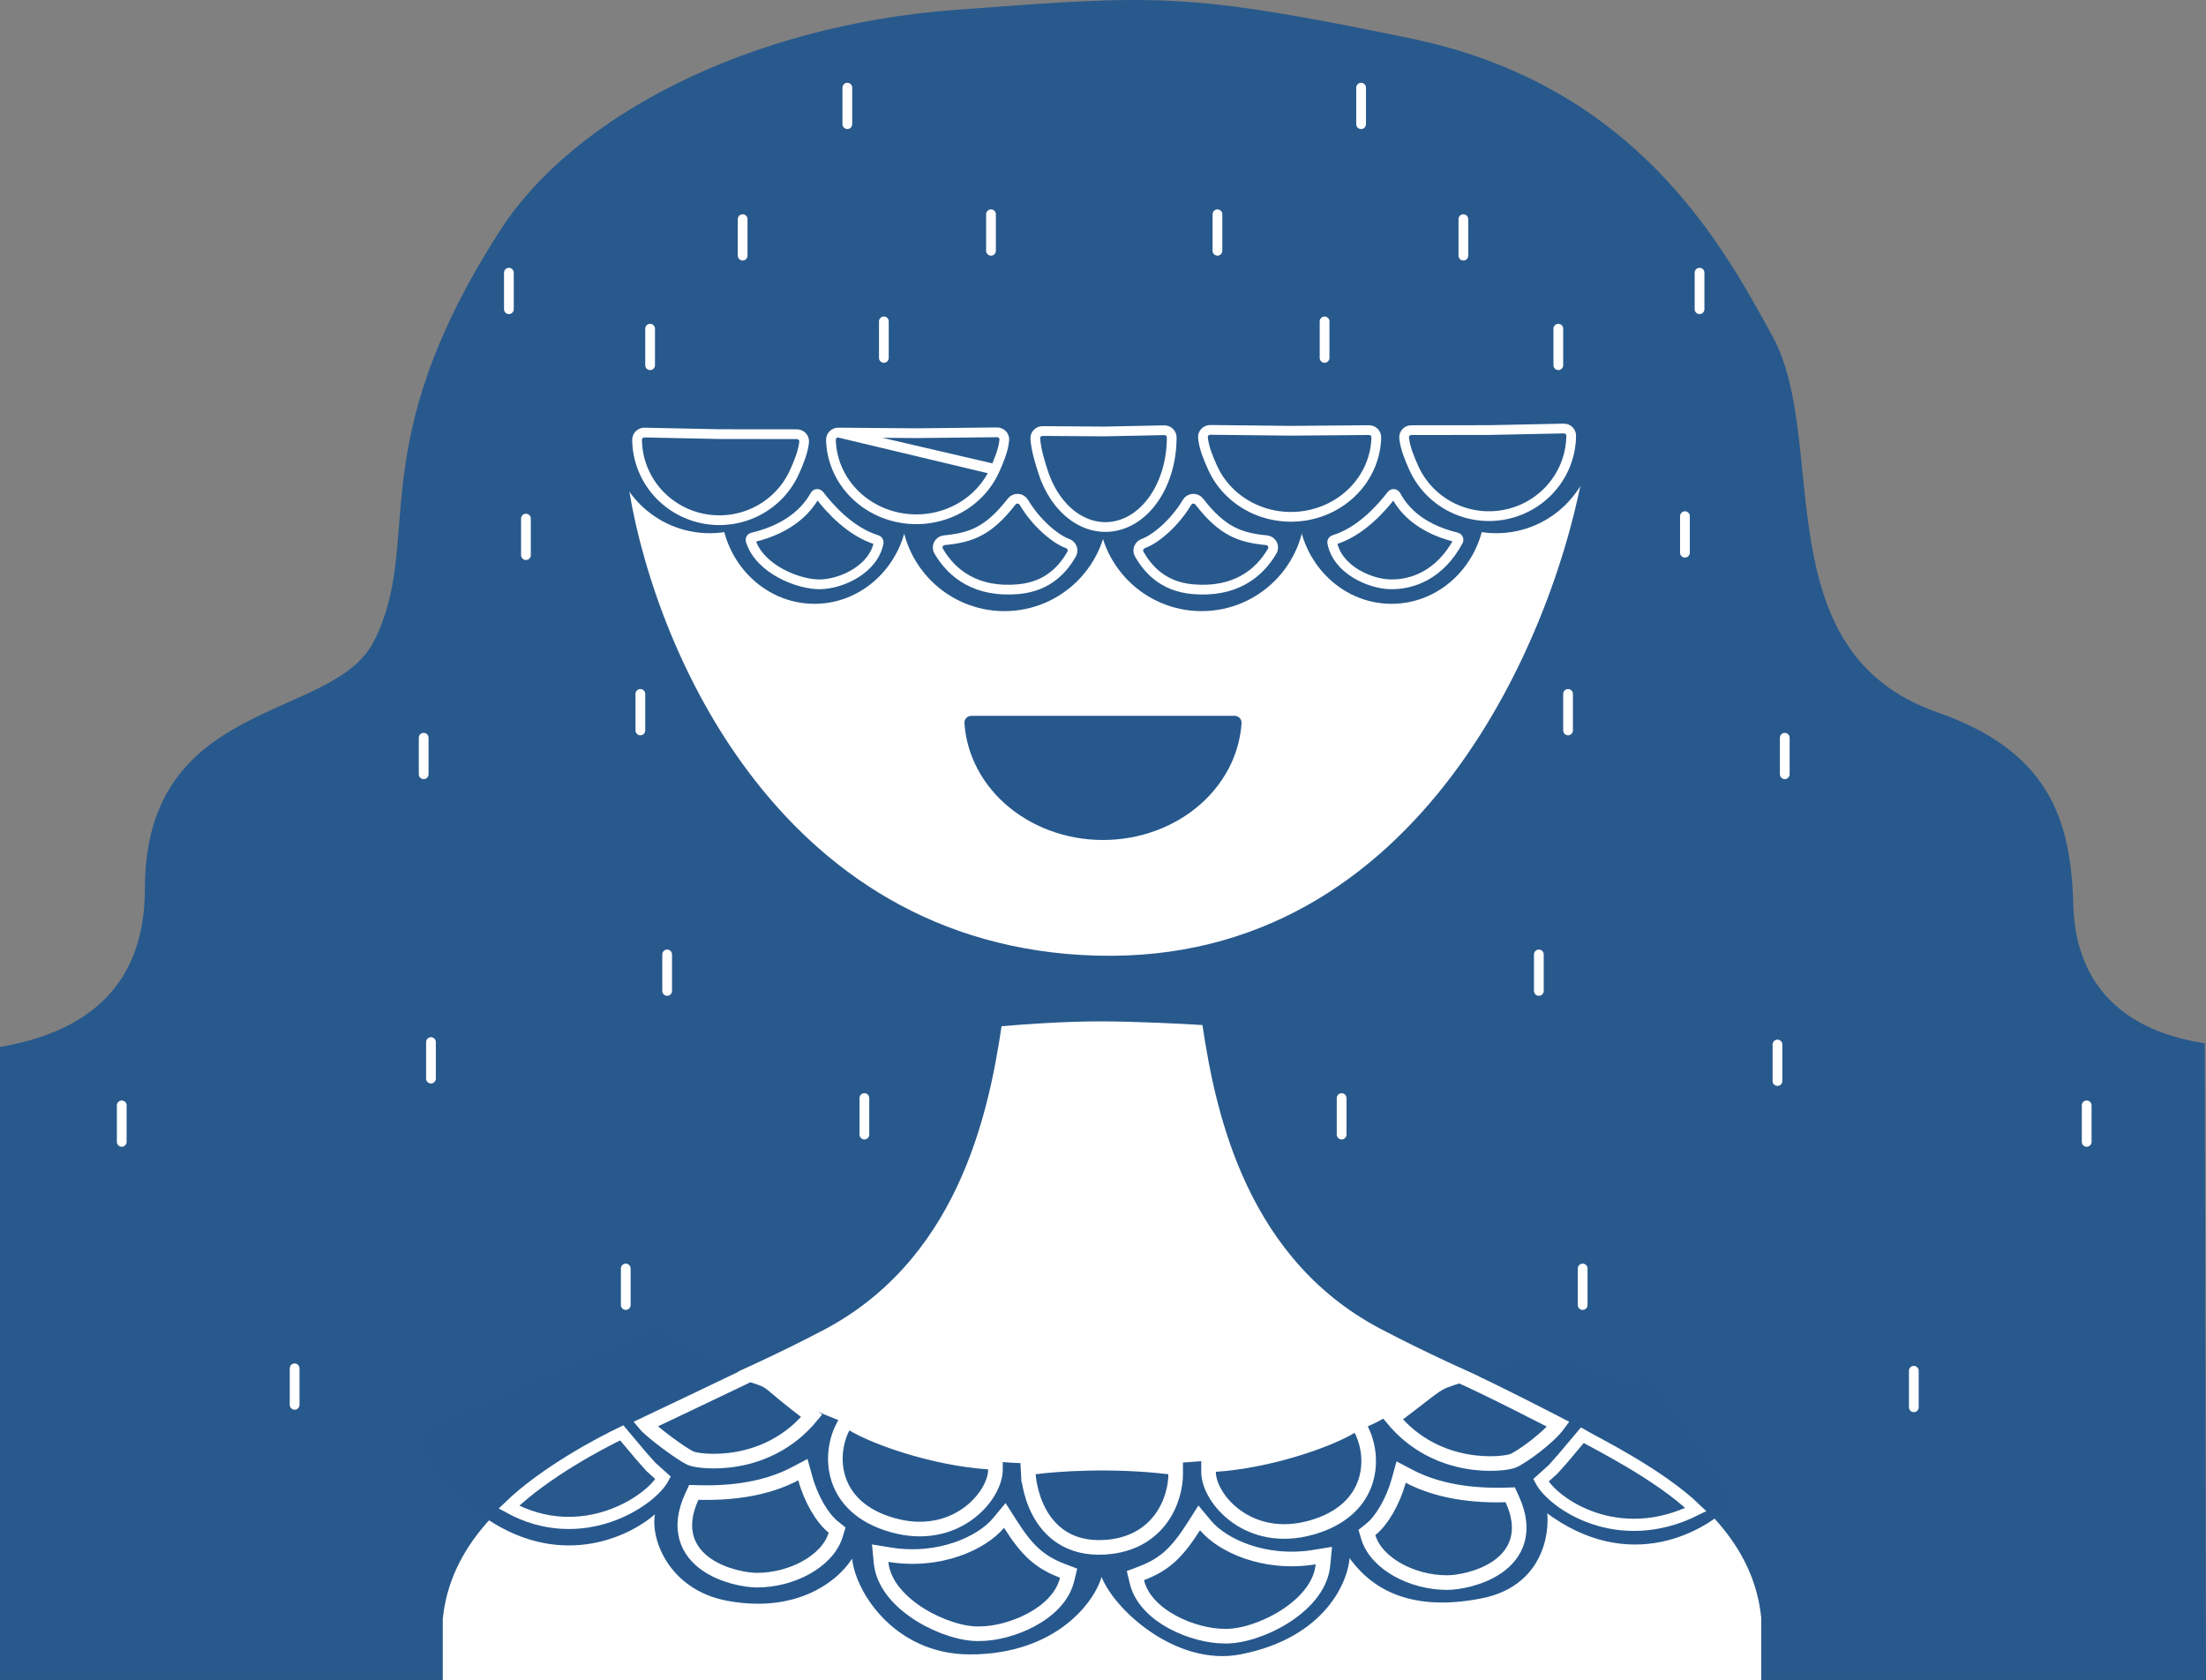 <svg width="906" height="690" viewBox="0 0 906 690" fill="none" xmlns="http://www.w3.org/2000/svg">
<rect x="0" y="0" width="906" height="690" fill="#808080" stroke="none"/>
<path d="M59.5 365.137C59.5 411.994 26.5 425.424 0 429.994V689.994H906L905.5 428.494C855.5 420.878 851.885 385.234 851.5 371.494C850.5 335.766 841.015 308.408 795.5 292.494C724 267.494 751.5 180.994 728 138.174C707.766 101.304 672.5 35.101 579.5 15.807C486.5 -3.488 474.5 -2.006 393 3.994C307.208 10.31 235.54 47.88 205.5 94.494C147.5 184.494 174.5 222.222 153.5 263.494C136.639 296.63 59.5 285.994 59.5 365.137Z" fill="#28598C"/>
<path d="M450.5 392.5C316.9 388.9 266.167 259.667 257.5 195.5C255.166 184.764 286.299 183.179 288.494 183.016C288.476 183.005 288.478 183 288.5 183C288.659 183 288.65 183.004 288.494 183.016C290.405 184.168 523.157 246.837 648.5 175L651 189C639.833 258.333 584.1 396.1 450.5 392.5Z" fill="white"/>
<circle cx="291.5" cy="178.5" r="40.5" fill="#28598C"/>
<circle cx="40.5" cy="40.5" r="40.5" transform="matrix(-1 0 0 1 655 138)" fill="#28598C"/>
<circle cx="412.5" cy="208.5" r="42.5" fill="#28598C"/>
<circle cx="42.5" cy="42.5" r="42.5" transform="matrix(-1 0 0 1 536 166)" fill="#28598C"/>
<ellipse cx="334.5" cy="207.5" rx="38.5" ry="40.5" fill="#28598C"/>
<ellipse cx="38.5" cy="40.5" rx="38.5" ry="40.5" transform="matrix(-1 0 0 1 610 167)" fill="#28598C"/>
<path d="M348 36V51" stroke="white" stroke-width="4" stroke-linecap="round"/>
<path d="M305 90V105" stroke="white" stroke-width="4" stroke-linecap="round"/>
<path d="M267 135V150" stroke="white" stroke-width="4" stroke-linecap="round"/>
<path d="M216 213V228" stroke="white" stroke-width="4" stroke-linecap="round"/>
<path d="M263 285V300" stroke="white" stroke-width="4" stroke-linecap="round"/>
<path d="M209 112V127" stroke="white" stroke-width="4" stroke-linecap="round"/>
<path d="M363 132V147" stroke="white" stroke-width="4" stroke-linecap="round"/>
<path d="M407 88V103" stroke="white" stroke-width="4" stroke-linecap="round"/>
<path d="M500 88V103" stroke="white" stroke-width="4" stroke-linecap="round"/>
<path d="M559 36V51" stroke="white" stroke-width="4" stroke-linecap="round"/>
<path d="M544 132V147" stroke="white" stroke-width="4" stroke-linecap="round"/>
<path d="M601 90V105" stroke="white" stroke-width="4" stroke-linecap="round"/>
<path d="M640 135V150" stroke="white" stroke-width="4" stroke-linecap="round"/>
<path d="M698 112V127" stroke="white" stroke-width="4" stroke-linecap="round"/>
<path d="M692 212V227" stroke="white" stroke-width="4" stroke-linecap="round"/>
<path d="M644 285V300" stroke="white" stroke-width="4" stroke-linecap="round"/>
<path d="M733 303V318" stroke="white" stroke-width="4" stroke-linecap="round"/>
<path d="M632 392V407" stroke="white" stroke-width="4" stroke-linecap="round"/>
<path d="M730 429V444" stroke="white" stroke-width="4" stroke-linecap="round"/>
<path d="M857 454V469" stroke="white" stroke-width="4" stroke-linecap="round"/>
<path d="M786 563V578" stroke="white" stroke-width="4" stroke-linecap="round"/>
<path d="M650 521V536" stroke="white" stroke-width="4" stroke-linecap="round"/>
<path d="M551 451V466" stroke="white" stroke-width="4" stroke-linecap="round"/>
<path d="M355 451V466" stroke="white" stroke-width="4" stroke-linecap="round"/>
<path d="M274 392V407" stroke="white" stroke-width="4" stroke-linecap="round"/>
<path d="M257 521V536" stroke="white" stroke-width="4" stroke-linecap="round"/>
<path d="M121 562V577" stroke="white" stroke-width="4" stroke-linecap="round"/>
<path d="M50 454V469" stroke="white" stroke-width="4" stroke-linecap="round"/>
<path d="M177 428V443" stroke="white" stroke-width="4" stroke-linecap="round"/>
<path d="M174 303V318" stroke="white" stroke-width="4" stroke-linecap="round"/>
<path d="M645.287 179.003C645.308 177.279 643.881 175.967 642.242 176.001L611.491 176.636L579.624 176.667C577.986 176.669 576.501 178.046 576.676 179.876C577.086 184.157 579.194 188.932 580.579 192.051C582.362 196.064 584.928 199.689 588.129 202.72C591.33 205.751 595.103 208.128 599.233 209.717C603.363 211.307 607.769 212.077 612.2 211.986C616.631 211.895 621.002 210.943 625.063 209.185C629.123 207.426 632.796 204.895 635.869 201.735C638.942 198.574 641.356 194.847 642.972 190.763C644.457 187.011 645.24 183.027 645.287 179.003Z" fill="#28598C" stroke="white" stroke-width="4"/>
<path d="M428.384 193.799C429.819 198.24 431.881 202.291 434.473 205.711C437.064 209.131 440.146 211.869 443.566 213.729C446.991 215.591 450.677 216.529 454.405 216.452C458.134 216.375 461.778 215.286 465.123 213.284C468.463 211.285 471.43 208.422 473.878 204.898C476.325 201.374 478.219 197.241 479.47 192.745C480.631 188.572 481.222 184.146 481.222 179.682C481.222 177.982 479.816 176.67 478.17 176.703L453.623 177.21L428.185 177.037C426.524 177.026 425.072 178.406 425.196 180.194C425.521 184.892 427.228 190.224 428.384 193.799ZM428.384 193.799L430.285 193.185L428.384 193.799Z" fill="#28598C" stroke="white" stroke-width="4"/>
<path d="M261.642 180.67C261.622 178.945 263.049 177.634 264.688 177.667L295.439 178.302L327.306 178.333C328.944 178.335 330.429 179.712 330.254 181.542C329.844 185.823 327.736 190.598 326.351 193.717C324.568 197.73 322.002 201.355 318.801 204.386C315.6 207.417 311.827 209.794 307.697 211.384C303.567 212.973 299.161 213.744 294.73 213.652C290.299 213.561 285.928 212.609 281.867 210.851C277.806 209.092 274.134 206.561 271.061 203.401C267.988 200.241 265.574 196.513 263.958 192.43C262.473 188.677 261.689 184.693 261.642 180.67Z" fill="#28598C" stroke="white" stroke-width="4"/>
<path d="M565.253 179.697C565.297 177.97 563.884 176.641 562.246 176.655L530.219 176.918L497.04 176.565C495.405 176.547 493.898 177.906 494.057 179.742C494.427 184.043 496.562 188.853 497.96 191.985C499.763 196.024 502.384 199.68 505.668 202.745C508.952 205.811 512.835 208.226 517.093 209.86C521.351 211.493 525.903 212.313 530.492 212.275C535.08 212.237 539.618 211.342 543.848 209.639C548.079 207.936 551.921 205.457 555.154 202.338C558.388 199.219 560.949 195.521 562.685 191.452C564.281 187.712 565.151 183.73 565.253 179.697Z" fill="#28598C" stroke="white" stroke-width="4"/>
<path d="M344.275 177.655C342.636 177.641 341.224 178.97 341.267 180.697C341.37 184.73 342.239 188.712 343.835 192.452C345.572 196.521 348.132 200.219 351.366 203.338C354.599 206.457 358.442 208.936 362.672 210.639C366.902 212.342 371.441 213.237 376.029 213.275C380.617 213.313 385.169 212.493 389.427 210.86C393.685 209.226 397.568 206.811 400.852 203.745C404.136 200.68 406.757 197.024 408.561 192.985M344.275 177.655L408.561 192.985M344.275 177.655L376.301 177.918L409.48 177.565C411.115 177.547 412.622 178.906 412.464 180.742C412.093 185.043 409.958 189.853 408.561 192.985M344.275 177.655L406.734 192.169L408.561 192.985" fill="#28598C" stroke="white" stroke-width="4"/>
<path d="M399 294C397.343 294 395.99 295.345 396.099 296.998C396.472 302.67 397.903 308.254 400.339 313.517C403.203 319.704 407.402 325.327 412.695 330.062C417.988 334.798 424.271 338.555 431.187 341.118C438.103 343.681 445.515 345 453 345C460.485 345 467.897 343.681 474.813 341.118C481.729 338.555 488.012 334.798 493.305 330.062C498.598 325.327 502.797 319.704 505.661 313.517C508.097 308.254 509.528 302.67 509.901 296.998C510.01 295.345 508.657 294 507 294L453 294H399Z" fill="#26588D"/>
<path d="M415.48 206.007C410.766 212.081 406.642 215.743 402.379 218.039C398.122 220.332 393.568 221.347 387.833 221.88C385.768 222.072 384.359 224.361 385.507 226.336C388.241 231.039 392.128 235.355 397.527 238.296C402.936 241.241 409.736 242.737 418.176 241.992C430.758 240.882 436.803 233.308 440.097 227.63C441.136 225.84 440.069 223.828 438.45 223.239C435.927 222.321 432.699 220.238 429.423 217.244C426.17 214.271 422.978 210.498 420.488 206.32C419.407 204.507 416.803 204.301 415.48 206.007Z" fill="#28598C" stroke="white" stroke-width="4"/>
<path d="M360.162 221.758C349.262 218.43 340.849 208.941 336.462 203.266C336.011 202.683 335.108 202.758 334.745 203.399C332.146 207.991 325.781 216.792 309.002 220.771C308.457 220.9 308.105 221.449 308.268 221.984C311.89 233.849 328.097 240.163 336.876 239.994C345.668 239.826 358.815 233.816 360.863 222.863C360.955 222.372 360.64 221.904 360.162 221.758Z" fill="#28598C" stroke="white" stroke-width="4"/>
<path d="M492.52 206.007C497.234 212.081 501.358 215.743 505.621 218.039C509.878 220.332 514.432 221.347 520.167 221.88C522.232 222.072 523.641 224.361 522.493 226.336C519.759 231.039 515.872 235.355 510.473 238.296C505.064 241.241 498.264 242.737 489.824 241.992C477.242 240.882 471.197 233.308 467.903 227.63C466.864 225.84 467.931 223.828 469.55 223.239C472.073 222.321 475.301 220.238 478.577 217.244C481.83 214.271 485.022 210.498 487.512 206.32C488.593 204.507 491.197 204.301 492.52 206.007Z" fill="#28598C" stroke="white" stroke-width="4"/>
<path d="M547.838 221.758C558.738 218.43 567.151 208.941 571.538 203.266C571.989 202.683 572.889 202.759 573.244 203.405C575.751 207.975 581.681 216.704 598.242 220.71C598.875 220.863 599.216 221.568 598.909 222.143C591.388 236.213 579.909 240.163 571.124 239.994C562.332 239.826 549.185 233.816 547.137 222.863C547.045 222.372 547.36 221.904 547.838 221.758Z" fill="#28598C" stroke="white" stroke-width="4"/>
<path d="M410.5 633C392.9 647 374.833 645.167 368 642.5C368 657.5 388 671 409 667.5C425.8 664.7 431 653.333 431.5 648C425.1 648.4 414.833 638.167 410.5 633Z" stroke="black"/>
<path d="M310.5 566.5C294.5 575.5 279 583 273 586.5C273.667 590.333 278.3 598.5 291.5 600.5C308 603 335.5 584 330 581C325.6 578.6 315.667 570.5 310.5 566.5Z" stroke="black"/>
<path d="M405.5 604C378.5 604 357 593.5 349.5 589.5C344.5 595.5 344 618.5 368.5 624.5C393.026 630.506 405.167 612 405.5 604Z" stroke="black"/>
<path d="M596.815 566.208C613.022 574.829 628.695 581.962 634.775 585.32C634.199 589.168 629.759 597.441 616.61 599.751C600.174 602.639 572.234 584.292 577.662 581.163C582.004 578.66 591.744 570.329 596.815 566.208Z" stroke="black"/>
<path d="M501.144 603.5C528.144 603.679 549.713 593.323 557.24 589.373C562.199 595.406 562.546 618.409 538.007 624.245C513.442 630.089 501.424 611.502 501.144 603.5Z" stroke="black"/>
<mask id="path-54-inside-1_174_741" fill="white">
<path d="M481 605.5C481 609.111 480.289 612.687 478.907 616.024C477.525 619.36 475.499 622.392 472.945 624.945C470.392 627.499 467.36 629.525 464.024 630.907C460.687 632.289 457.111 633 453.5 633C449.889 633 446.313 632.289 442.976 630.907C439.64 629.525 436.608 627.499 434.055 624.945C431.501 622.392 429.475 619.36 428.093 616.024C426.711 612.687 426 609.111 426 605.5L453.5 605.5H481Z"/>
</mask>
<path d="M481 605.5C481 609.111 480.289 612.687 478.907 616.024C477.525 619.36 475.499 622.392 472.945 624.945C470.392 627.499 467.36 629.525 464.024 630.907C460.687 632.289 457.111 633 453.5 633C449.889 633 446.313 632.289 442.976 630.907C439.64 629.525 436.608 627.499 434.055 624.945C431.501 622.392 429.475 619.36 428.093 616.024C426.711 612.687 426 609.111 426 605.5L453.5 605.5H481Z" stroke="black" stroke-width="2" mask="url(#path-54-inside-1_174_741)"/>
<path d="M251.5 595C238.3 600.2 221.333 612.5 214.5 618C217.167 620.167 225.6 624.2 238 623C250.4 621.8 261.5 613.167 265.5 609C261.1 607.8 254.333 599.167 251.5 595Z" stroke="black"/>
<path d="M325 612.5C318.6 617.3 299.667 618.167 291 618C287.5 625 290 645.5 308 648C322.4 650 336 637.5 341 631C335 629.8 327.833 618.167 325 612.5Z" stroke="black"/>
<path d="M497 633C514.6 647 532.667 645.167 539.5 642.5C539.5 657.5 519.5 671 498.5 667.5C481.7 664.7 476.5 653.333 476 648C482.4 648.4 492.667 638.167 497 633Z" stroke="black"/>
<path d="M656 595C669.2 600.2 686.167 612.5 693 618C690.333 620.167 681.9 624.2 669.5 623C657.1 621.8 646 613.167 642 609C646.4 607.8 653.167 599.167 656 595Z" stroke="black"/>
<path d="M582.5 612.5C588.9 617.3 607.833 618.167 616.5 618C620 625 617.5 645.5 599.5 648C585.1 650 571.5 637.5 566.5 631C572.5 629.8 579.667 618.167 582.5 612.5Z" stroke="black"/>
<path d="M335.843 547.5C392.843 519 405.843 458.5 411.343 421.5C418.562 420.833 436.7 419.5 451.5 419.5C466.3 419.5 485.895 420.5 493.843 421C499.343 458 512.343 518.5 569.343 547C631.343 579.5 717.343 604 723.343 664.5V690H181.843V665C187.843 604.5 273.843 580 335.843 547.5Z" fill="white"/>
<path d="M423.343 601.5C376.943 601.5 323.343 576.166 302.343 563.5L269.843 545.5L177.343 585.5C172.009 589.5 169.143 602.7 200.343 623.5C231.543 644.3 259.676 630.166 269.843 620.5C266.843 630.333 274.343 652.486 298.843 657C329.243 662.6 345.843 647 350.343 638.5C350.676 652 366.843 679 398.343 679C433.843 679 450.009 657 452.343 646C456.676 659.833 482.843 684.119 509.343 679C543.843 672.335 553.676 649.166 553.843 638.5C562.343 651 577.843 662 608.343 656C632.743 651.2 636.176 630.333 634.843 620.5C669.243 646.5 700.509 628.666 711.843 616.5C700.343 597.5 676.543 560.9 673.343 566.5C670.143 572.1 642.343 555.333 629.843 556.5L571.843 581C539.043 602.6 459.176 603.666 423.343 601.5Z" fill="#27588D" stroke="#27588D"/>
<path d="M265 585C265 585 296.009 570.262 308 564.5C318.983 568 312.858 566.135 333.343 581.5C314.843 604 287.34 600.44 283.843 599C280.169 597.487 267.5 588 265 585Z" fill="#27588D" stroke="white" stroke-width="6"/>
<path d="M343.213 630.371L343.804 628.425L342.215 627.156C337.76 623.597 333.135 615.842 330.733 607.197L329.738 603.613L326.446 605.345C317.47 610.069 304.649 613.5 286.927 613.001L284.943 612.945L284.116 614.75C281.15 621.221 280.594 626.839 281.951 631.63C283.303 636.405 286.433 639.926 290.016 642.452C297.046 647.407 306.457 649 310.843 649C318.106 649 325.285 647.044 331.068 643.822C336.794 640.631 341.51 635.984 343.213 630.371Z" fill="#28598C" stroke="white" stroke-width="6"/>
<path d="M209 619C239 635.5 267.343 616.5 272.343 607L267.343 602.5L263.343 598L255.343 588.5C247 592.5 224 604.5 209 619Z" fill="#28588C" stroke="white" stroke-width="5"/>
<path d="M365.325 638.539L361.481 637.913L361.856 641.789C362.744 650.962 370.135 658.394 378.078 663.302C386.059 668.234 395.618 671.261 402.404 671C408.691 670.987 416.642 668.965 423.443 665.334C430.201 661.725 436.468 656.167 438.26 648.7L438.875 646.135L436.411 645.197C431.452 643.308 427.792 641.115 424.552 638.159C421.275 635.169 418.316 631.299 414.873 625.889L412.668 622.423L410.038 625.579C403.3 633.665 385.911 641.89 365.325 638.539Z" fill="#27588D" stroke="white" stroke-width="6"/>
<path d="M482.843 605.5V602.84L480.202 602.521C456.698 599.685 433.635 601.334 424.935 602.528L422.202 602.903L422.347 605.658L425.343 605.5C422.347 605.658 422.347 605.659 422.347 605.661L422.347 605.664L422.348 605.674L422.349 605.7C422.35 605.721 422.352 605.75 422.354 605.784C422.359 605.854 422.366 605.949 422.376 606.07C422.397 606.311 422.429 606.652 422.48 607.078C422.582 607.928 422.757 609.123 423.055 610.545C423.647 613.373 424.74 617.178 426.756 620.97C428.775 624.769 431.765 628.637 436.177 631.445C440.62 634.273 446.316 635.903 453.512 635.495C465.03 634.843 472.483 629.751 476.98 623.487C481.384 617.351 482.843 610.259 482.843 605.5Z" fill="#27588D" stroke="white" stroke-width="6"/>
<path d="M408.842 603.5V600.693L406.042 600.507C383.969 599.035 359.938 590.659 350.386 584.928L347.665 583.295L346.188 586.103C343.369 591.458 341.829 599.594 344.363 607.435C346.962 615.477 353.694 622.751 366.525 626.386C379.429 630.043 389.992 627.104 397.334 621.867C400.975 619.271 403.814 616.118 405.759 612.946C407.676 609.821 408.842 606.478 408.842 603.5Z" fill="#27588D" stroke="white" stroke-width="6"/>
<path d="M640 585C640 585 612 570.5 599.5 565C588.517 568.5 592.327 567.135 571.843 582.5C590.343 605 617.845 601.44 621.343 600C625.016 598.487 636 590.5 640 585Z" fill="#27588D" stroke="white" stroke-width="6"/>
<path d="M561.972 631.371L561.381 629.425L562.97 628.156C567.425 624.597 572.05 616.842 574.452 608.197L575.447 604.613L578.739 606.345C587.715 611.069 600.536 614.5 618.258 614.001L620.242 613.945L621.069 615.75C624.035 622.221 624.591 627.839 623.234 632.63C621.882 637.405 618.752 640.926 615.169 643.452C608.139 648.407 598.728 650 594.342 650C587.079 650 579.9 648.044 574.117 644.822C568.391 641.631 563.675 636.984 561.972 631.371Z" fill="#28598C" stroke="white" stroke-width="6"/>
<path d="M696.5 620C664.5 636 637.843 617.5 632.843 608L637.843 603.5L641.843 599L649.843 589.5C655 592.5 681.5 605.5 696.5 620Z" fill="#28588C" stroke="white" stroke-width="5"/>
<path d="M539.861 639.539L543.704 638.913L543.329 642.789C542.441 651.962 535.05 659.394 527.107 664.302C519.126 669.234 509.567 672.261 502.781 672C496.494 671.987 488.543 669.965 481.742 666.334C474.984 662.725 468.717 657.167 466.925 649.7L466.31 647.135L468.775 646.197C473.733 644.308 477.393 642.115 480.633 639.159C483.91 636.169 486.869 632.299 490.312 626.889L492.517 623.423L495.147 626.579C501.885 634.665 519.274 642.89 539.861 639.539Z" fill="#27588D" stroke="white" stroke-width="6"/>
<path d="M496.343 604.5V601.693L499.143 601.507C521.216 600.035 545.247 591.659 554.799 585.928L557.52 584.295L558.997 587.103C561.816 592.458 563.356 600.594 560.822 608.435C558.224 616.477 551.491 623.751 538.66 627.386C525.756 631.043 515.193 628.104 507.851 622.867C504.211 620.271 501.371 617.118 499.426 613.946C497.509 610.821 496.343 607.478 496.343 604.5Z" fill="#27588D" stroke="white" stroke-width="6"/>
</svg>
